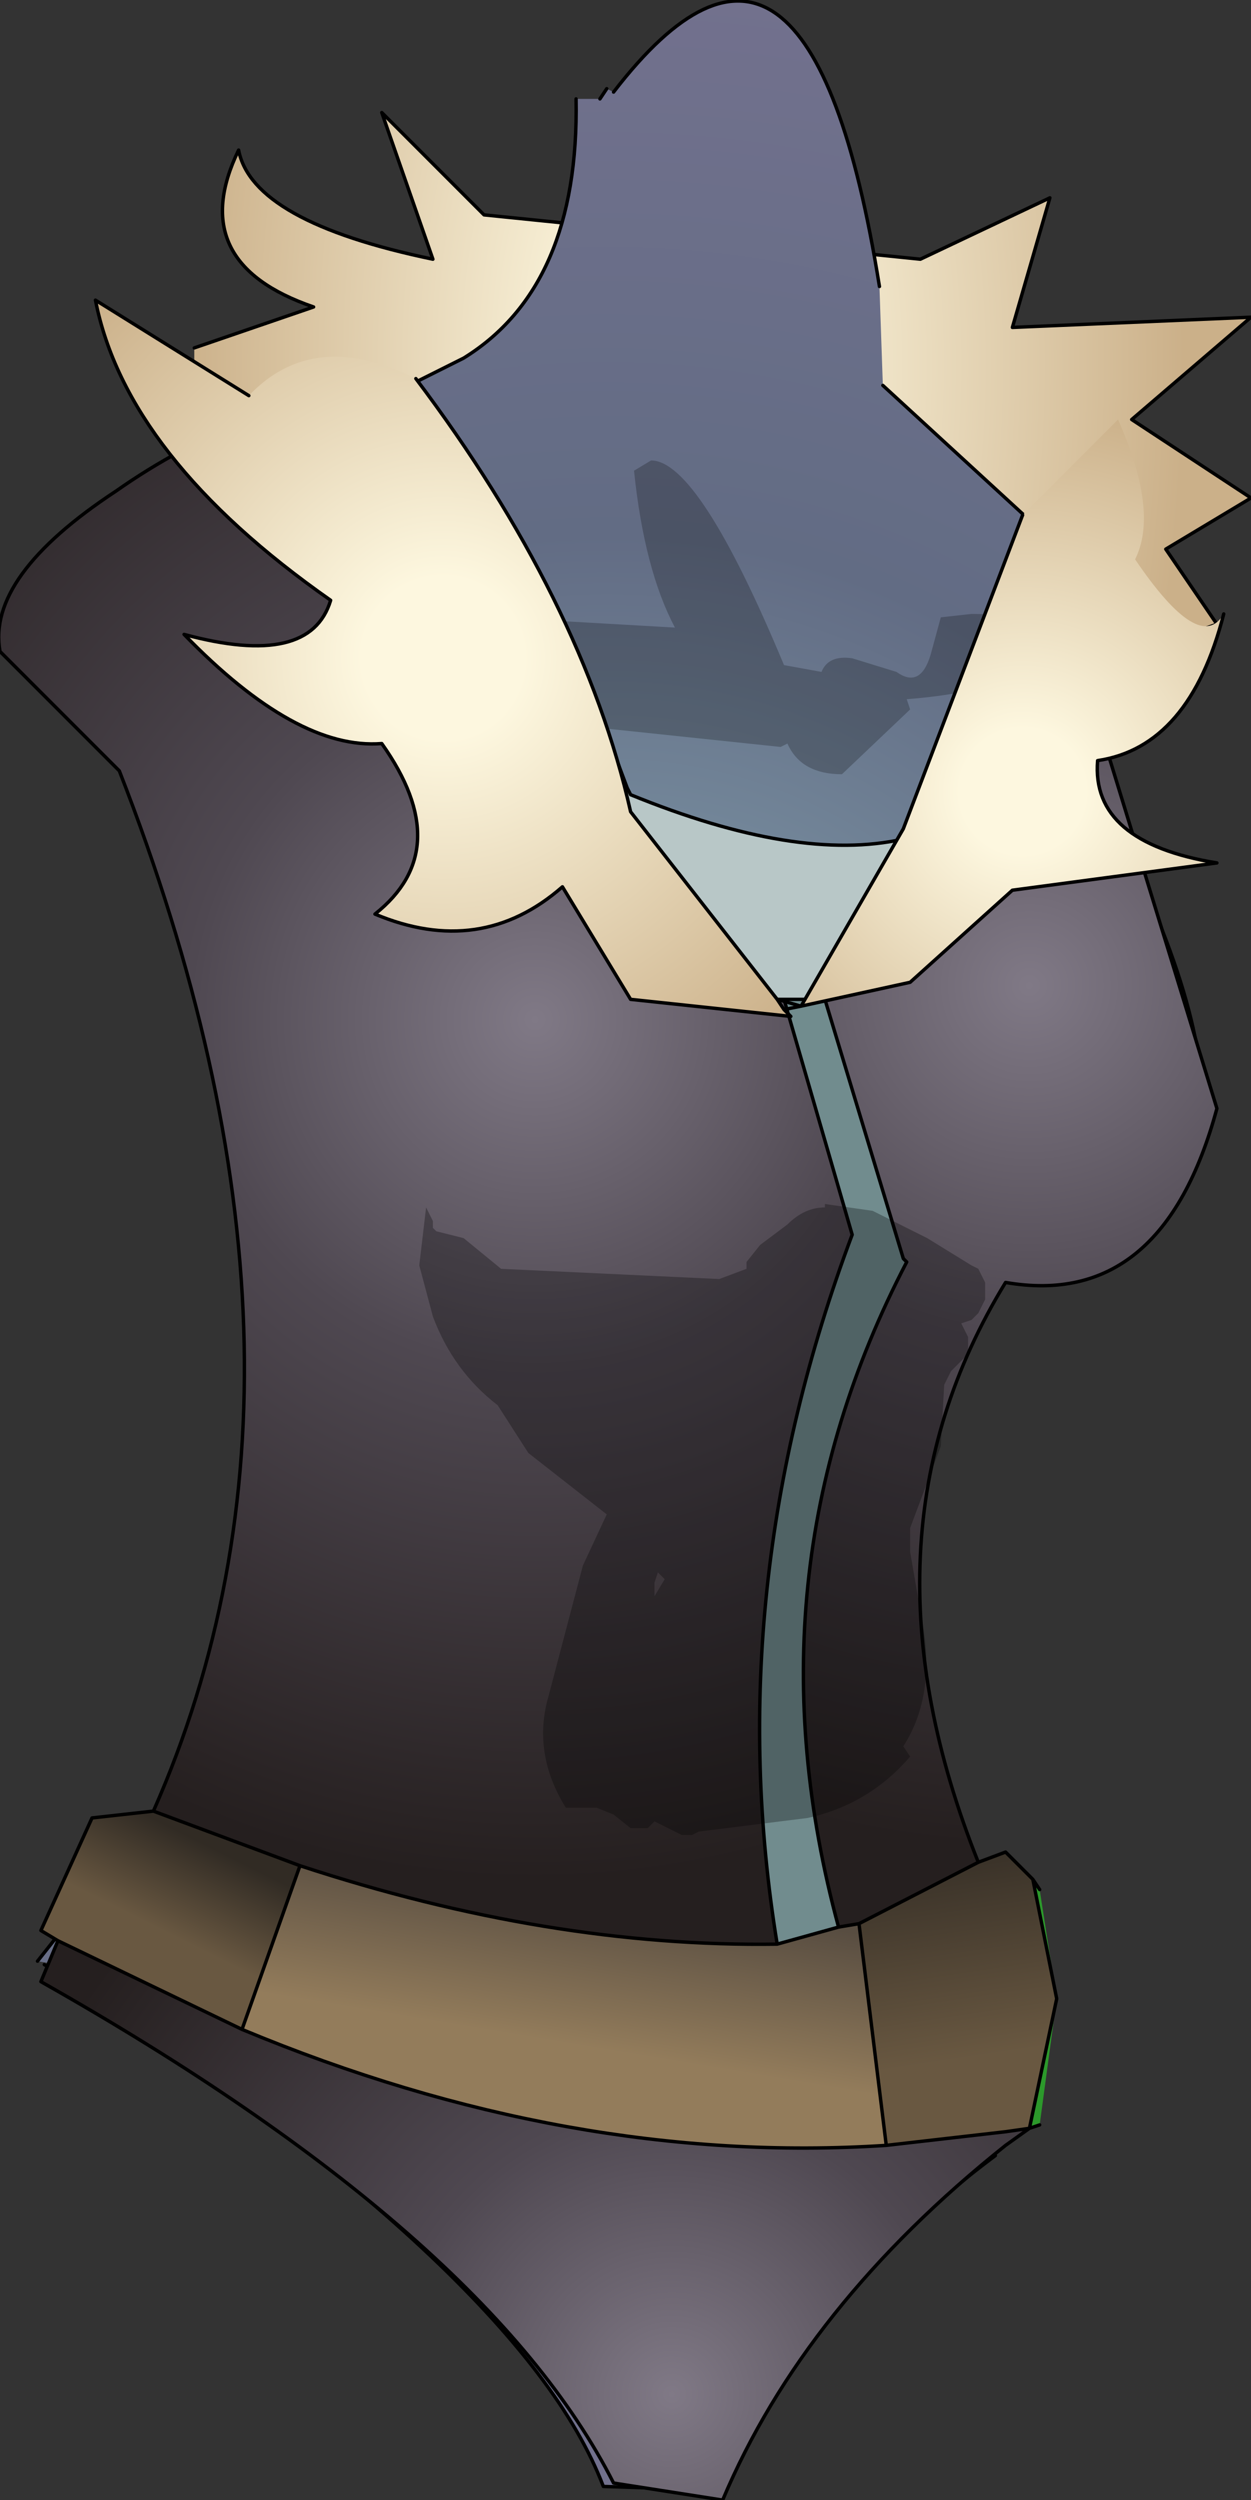 <?xml version="1.0" encoding="UTF-8" standalone="no"?>
<svg xmlns:ffdec="https://www.free-decompiler.com/flash" xmlns:xlink="http://www.w3.org/1999/xlink" ffdec:objectType="frame" height="73.3px" width="36.7px" xmlns="http://www.w3.org/2000/svg">
  <rect width="100%" height="100%" fill="#333333" stroke="none"/>
  <g transform="matrix(2.0, 0.0, 0.0, 2.0, 17.7, 35.4)">
    <use ffdec:characterId="1367" height="36.65" transform="matrix(1.0, 0.0, 0.0, 1.0, -8.85, -17.7)" width="18.35" xlink:href="#shape0"/>
  </g>
  <defs>
    <g id="shape0" transform="matrix(1.0, 0.0, 0.0, 1.0, 8.85, 17.7)">
      <path d="M-6.0 -12.6 L-4.25 -13.2 Q-6.15 -13.85 -5.35 -15.5 -5.15 -14.45 -2.5 -13.9 L-3.25 -16.05 -1.75 -14.55 4.65 -13.9 6.55 -14.8 6.0 -12.9 9.5 -13.05 7.75 -11.55 9.5 -10.4 8.25 -9.65 9.0 -8.55 6.5 -7.65 -5.35 -8.65 -6.0 -8.6 -6.0 -12.6" fill="url(#gradient0)" fill-rule="evenodd" stroke="none"/>
      <path d="M-6.0 -12.6 L-4.25 -13.2 Q-6.15 -13.85 -5.35 -15.5 -5.15 -14.45 -2.5 -13.9 L-3.25 -16.05 -1.75 -14.55 4.65 -13.9 6.55 -14.8 6.0 -12.9 9.5 -13.05 7.75 -11.55 9.5 -10.4 8.25 -9.65 9.0 -8.55 6.5 -7.65 -5.35 -8.65 -6.0 -8.6" fill="none" stroke="#000000" stroke-linecap="round" stroke-linejoin="round" stroke-width="0.05"/>
      <path d="M-5.75 -3.05 L-5.7 -3.0 -5.5 -2.3 -5.75 -3.05" fill="#4d6277" fill-rule="evenodd" stroke="none"/>
      <path d="M4.25 5.05 L4.2 4.95 4.55 3.25 4.25 5.05" fill="url(#gradient1)" fill-rule="evenodd" stroke="none"/>
      <path d="M0.05 -16.4 L0.15 -16.35 Q3.0 -20.05 4.05 -13.5 L4.1 -12.05 6.55 -9.8 7.15 -7.7 7.2 -7.7 7.25 -7.55 7.55 -5.4 7.55 -5.3 7.6 -4.5 7.6 -5.4 Q10.4 0.25 6.6 0.85 L6.0 0.9 5.9 0.9 5.75 0.9 5.6 0.9 5.55 0.95 5.35 1.25 5.35 1.15 5.15 1.55 4.9 2.05 4.65 2.7 Q4.2 3.8 4.2 4.95 L4.25 5.05 4.2 5.3 4.2 5.35 4.45 7.95 4.55 8.2 5.15 9.6 5.2 9.7 5.6 10.3 6.45 11.2 5.95 13.0 5.75 13.3 5.7 13.4 5.75 13.9 Q3.2 15.8 1.55 18.8 L0.0 18.75 Q-1.2 15.6 -8.2 11.1 L-6.8 11.3 -8.3 11.05 -6.6 8.9 -5.55 7.55 -5.2 6.95 -5.15 6.9 -4.75 5.45 -4.75 5.35 -4.65 4.55 -4.65 4.45 -4.6 3.2 -4.6 2.95 -4.7 1.25 -4.8 0.55 -4.9 -0.1 -5.0 -0.4 -5.5 -2.3 -5.7 -3.0 -5.75 -3.05 -6.65 -5.45 -6.8 -6.3 -6.85 -6.4 -6.9 -6.4 -8.65 -8.0 Q-8.1 -10.95 -4.35 -11.3 L-2.05 -12.45 Q-0.35 -13.5 -0.4 -16.25 L-0.05 -16.25 0.05 -16.4 M3.2 -0.4 L3.7 0.05 Q4.4 0.65 5.55 0.95 4.4 0.65 3.7 0.05 L3.2 -0.4 M0.05 2.05 Q1.3 1.85 2.3 0.95 L2.75 0.45 2.3 0.95 Q1.3 1.85 0.05 2.05" fill="url(#gradient2)" fill-rule="evenodd" stroke="none"/>
      <path d="M0.05 -16.4 L-0.05 -16.25 M-0.4 -16.25 Q-0.35 -13.5 -2.05 -12.45 L-4.35 -11.3 Q-8.1 -10.95 -8.65 -8.0 M-6.9 -6.4 L-6.85 -6.4 -6.8 -6.3 -6.65 -5.45 -5.75 -3.05 -5.7 -3.0 -5.5 -2.3 -5.0 -0.4 -4.9 -0.1 -4.8 0.55 -4.7 1.25 -4.6 2.95 -4.6 3.2 -4.65 4.45 -4.65 4.55 -4.75 5.35 -4.75 5.45 -5.15 6.9 -5.2 6.95 -5.55 7.55 -6.6 8.9 -8.3 11.05 M-8.2 11.1 Q-1.2 15.6 0.0 18.75 L1.55 18.8 Q3.2 15.8 5.75 13.9 M6.45 11.2 L5.6 10.3 5.2 9.7 5.15 9.6 4.55 8.2 4.45 7.95 4.2 5.35 4.2 5.3 4.25 5.05 4.55 3.25 4.2 4.95 M4.65 2.7 L4.9 2.05 5.15 1.55 5.35 1.15 M5.35 1.25 L5.55 0.95 Q4.4 0.65 3.7 0.05 L3.2 -0.4 M4.05 -13.5 Q3.0 -20.05 0.15 -16.35 M7.2 -7.7 L7.15 -7.7 M6.55 -9.8 L4.1 -12.05 M7.55 -5.3 L7.55 -5.4 7.25 -7.55 M5.55 0.95 L5.6 0.9 5.75 0.9 5.9 0.9 6.0 0.9 6.6 0.85 Q10.4 0.25 7.6 -5.4 M5.15 1.55 L5.35 1.25 M2.75 0.45 L2.3 0.95 Q1.3 1.85 0.05 2.05 M4.55 3.25 L4.65 2.7 M-5.75 -3.05 L-5.5 -2.3" fill="none" stroke="#000000" stroke-linecap="round" stroke-linejoin="round" stroke-width="0.05"/>
      <path d="M6.35 -8.3 Q6.35 -7.6 4.45 -7.45 L4.5 -7.3 3.5 -6.35 Q2.9 -6.35 2.7 -6.8 L2.6 -6.75 -3.1 -7.35 Q-2.85 -8.8 -2.45 -8.7 L1.05 -8.5 Q0.6 -9.35 0.45 -10.8 L0.7 -10.95 Q1.4 -10.95 2.65 -7.95 L3.2 -7.85 Q3.3 -8.1 3.65 -8.05 L4.3 -7.85 Q4.65 -7.6 4.8 -8.1 L4.95 -8.65 5.4 -8.7 Q6.45 -8.7 6.35 -8.3" fill="#000000" fill-opacity="0.231" fill-rule="evenodd" stroke="none"/>
      <path d="M6.3 9.85 L6.4 10.0 6.65 11.6 6.4 13.45 6.25 13.5 6.65 11.6 6.3 9.85" fill="#2c992b" fill-rule="evenodd" stroke="none"/>
      <path d="M3.25 -3.05 L4.4 0.75 4.45 0.8 Q2.05 5.4 3.45 10.55 L2.55 10.8 Q1.7 5.6 3.65 0.4 L2.65 -3.05 3.25 -3.05" fill="#718c8e" fill-rule="evenodd" stroke="none"/>
      <path d="M3.45 10.55 L3.75 10.5 4.15 13.75 Q-0.5 14.05 -5.3 12.05 L-4.45 9.65 Q-0.8 10.85 2.55 10.8 L3.45 10.55" fill="url(#gradient3)" fill-rule="evenodd" stroke="none"/>
      <path d="M5.5 9.6 L5.9 9.45 6.3 9.85 6.65 11.6 6.25 13.5 5.9 13.55 4.15 13.75 3.75 10.5 5.5 9.6" fill="url(#gradient4)" fill-rule="evenodd" stroke="none"/>
      <path d="M-8.0 10.75 L-8.25 10.6 -7.5 8.95 -6.6 8.85 -4.45 9.65 -5.3 12.05 -8.0 10.75" fill="url(#gradient5)" fill-rule="evenodd" stroke="none"/>
      <path d="M0.2 -6.55 L0.35 -6.15 0.4 -6.05 Q2.85 -5.05 4.4 -5.4 L4.9 -6.25 5.4 -4.55 3.25 -3.05 2.65 -3.05 2.0 -3.05 -0.25 -6.05 0.2 -6.55" fill="#b8c7c7" fill-rule="evenodd" stroke="none"/>
      <path d="M4.9 -6.25 Q5.8 -8.1 6.25 -10.2 L7.55 -8.95 7.75 -8.4 7.25 -7.15 9.0 -1.45 Q8.2 1.5 5.9 1.1 3.6 4.85 5.5 9.6 L3.75 10.5 3.45 10.55 Q2.05 5.4 4.45 0.8 L4.4 0.75 3.25 -3.05 5.4 -4.55 4.9 -6.25" fill="url(#gradient6)" fill-rule="evenodd" stroke="none"/>
      <path d="M6.25 13.5 L5.9 13.75 Q2.95 16.1 1.75 18.95 L0.15 18.7 Q-1.7 15.05 -8.25 11.35 L-8.0 10.75 -5.3 12.05 Q-0.5 14.05 4.15 13.75 L5.9 13.55 6.25 13.5" fill="url(#gradient7)" fill-rule="evenodd" stroke="none"/>
      <path d="M-6.6 8.85 Q-3.7 2.3 -7.1 -6.4 L-8.85 -8.15 Q-9.05 -9.25 -7.15 -10.5 -5.3 -11.8 -2.95 -12.15 L-2.5 -11.8 Q-0.75 -9.2 0.2 -6.55 L-0.25 -6.05 2.0 -3.05 2.65 -3.05 3.65 0.4 Q1.7 5.6 2.55 10.8 -0.8 10.85 -4.45 9.65 L-6.6 8.85" fill="url(#gradient8)" fill-rule="evenodd" stroke="none"/>
      <path d="M4.9 -6.25 Q5.8 -8.1 6.25 -10.2 L7.55 -8.95 7.75 -8.4 7.25 -7.15 9.0 -1.45 Q8.2 1.5 5.9 1.1 3.6 4.85 5.5 9.6 L5.9 9.45 6.3 9.85 6.4 10.0 M6.4 13.45 L6.25 13.5 5.9 13.75 Q2.95 16.1 1.75 18.95 L0.15 18.7 Q-1.7 15.05 -8.25 11.35 L-8.0 10.75 -8.25 10.6 -7.5 8.95 -6.6 8.85 Q-3.7 2.3 -7.1 -6.4 L-8.85 -8.15 Q-9.05 -9.25 -7.15 -10.5 -5.3 -11.8 -2.95 -12.15 L-2.5 -11.8 Q-0.75 -9.2 0.2 -6.55 L0.35 -6.15 0.4 -6.05 Q2.85 -5.05 4.4 -5.4 L4.9 -6.25 5.4 -4.55 3.25 -3.05 4.4 0.75 4.45 0.8 Q2.05 5.4 3.45 10.55 L3.75 10.5 5.5 9.6 M2.65 -3.05 L3.25 -3.05 M2.65 -3.05 L2.0 -3.05 -0.25 -6.05 0.2 -6.55 M2.55 10.8 Q1.7 5.6 3.65 0.4 L2.65 -3.05 M2.55 10.8 L3.45 10.55 M6.3 9.85 L6.65 11.6 6.25 13.5 5.9 13.55 4.15 13.75 Q-0.5 14.05 -5.3 12.05 L-8.0 10.75 M3.75 10.5 L4.15 13.75 M-4.45 9.65 L-6.6 8.85 M-5.3 12.05 L-4.45 9.65 Q-0.8 10.85 2.55 10.8" fill="none" stroke="#000000" stroke-linecap="round" stroke-linejoin="round" stroke-width="0.05"/>
      <path d="M2.65 -2.9 L2.75 -2.8 0.4 -3.05 -0.6 -4.7 Q-1.8 -3.65 -3.35 -4.3 -2.15 -5.25 -3.25 -6.8 -4.5 -6.7 -6.15 -8.4 -4.3 -7.9 -4.0 -8.9 -7.0 -11.0 -7.45 -13.3 L-5.2 -11.9 Q-4.25 -12.9 -2.75 -12.15 -0.3 -8.9 0.4 -5.8 L2.55 -3.05 2.65 -2.9" fill="url(#gradient9)" fill-rule="evenodd" stroke="none"/>
      <path d="M9.1 -8.7 Q8.6 -6.75 7.25 -6.55 7.15 -5.35 9.0 -5.05 L6.0 -4.65 4.5 -3.3 2.9 -2.95 4.4 -5.55 6.15 -10.15 7.55 -11.55 Q8.15 -10.2 7.8 -9.5 8.75 -8.1 9.1 -8.7" fill="url(#gradient10)" fill-rule="evenodd" stroke="none"/>
      <path d="M6.15 -10.15 L4.4 -5.55 2.9 -2.95 4.5 -3.3 6.0 -4.65 9.0 -5.05 Q7.15 -5.35 7.25 -6.55 8.6 -6.75 9.1 -8.7 M2.55 -3.05 L2.9 -2.95 2.65 -2.9 2.75 -2.8 0.4 -3.05 -0.6 -4.7 Q-1.8 -3.65 -3.35 -4.3 -2.15 -5.25 -3.25 -6.8 -4.5 -6.7 -6.15 -8.4 -4.3 -7.9 -4.0 -8.9 -7.0 -11.0 -7.45 -13.3 L-5.2 -11.9 M-2.75 -12.15 Q-0.3 -8.9 0.4 -5.8 L2.55 -3.05 2.65 -2.9" fill="none" stroke="#000000" stroke-linecap="round" stroke-linejoin="round" stroke-width="0.05"/>
      <path d="M5.5 0.9 L5.55 1.0 5.6 1.1 5.6 1.2 5.6 1.3 5.6 1.35 5.55 1.45 5.5 1.55 5.4 1.65 5.25 1.7 5.3 1.8 5.35 1.9 5.35 2.0 5.35 2.1 5.3 2.2 5.1 2.4 5.0 2.6 4.95 3.5 4.5 4.7 4.5 5.05 4.7 6.2 Q4.85 7.2 4.4 7.9 L4.5 8.05 Q3.9 8.75 3.0 8.95 L1.4 9.15 1.3 9.2 1.15 9.2 0.85 9.05 0.75 9.0 0.7 9.05 0.65 9.1 0.5 9.1 0.4 9.1 0.15 8.9 -0.1 8.8 -0.55 8.8 Q-1.05 8.0 -0.8 7.15 L-0.3 5.25 0.05 4.5 -1.1 3.6 -1.55 2.9 Q-2.2 2.4 -2.5 1.6 L-2.7 0.85 -2.6 0.0 -2.55 0.1 -2.5 0.2 -2.5 0.3 -2.45 0.35 -2.25 0.4 -2.05 0.45 -1.5 0.9 1.7 1.05 2.1 0.9 2.1 0.8 2.3 0.55 2.7 0.25 Q2.95 0.0 3.25 0.0 L3.25 -0.05 3.95 0.05 4.75 0.45 5.4 0.85 5.5 0.9 M0.75 5.7 L0.9 5.45 0.8 5.35 0.75 5.5 0.75 5.7" fill="#000000" fill-opacity="0.29" fill-rule="evenodd" stroke="none"/>
    </g>
    <radialGradient cx="0" cy="0" gradientTransform="matrix(0.009, 0.0, 0.0, 0.017, 1.15, -12.35)" gradientUnits="userSpaceOnUse" id="gradient0" r="819.2" spreadMethod="pad">
      <stop offset="0.161" stop-color="#fdf7df"/>
      <stop offset="1.0" stop-color="#cbb089"/>
    </radialGradient>
    <radialGradient cx="0" cy="0" gradientTransform="matrix(0.023, 0.0, 0.0, 0.023, 0.05, 0.55)" gradientUnits="userSpaceOnUse" id="gradient1" r="819.2" spreadMethod="pad">
      <stop offset="0.0" stop-color="#7b89bf"/>
      <stop offset="0.671" stop-color="#4b6192"/>
      <stop offset="1.0" stop-color="#65516a"/>
    </radialGradient>
    <radialGradient cx="0" cy="0" gradientTransform="matrix(0.023, 0.0, 0.0, 0.023, 0.05, 0.55)" gradientUnits="userSpaceOnUse" id="gradient2" r="819.2" spreadMethod="pad">
      <stop offset="0.204" stop-color="#7c95a5"/>
      <stop offset="0.553" stop-color="#626c84"/>
      <stop offset="1.0" stop-color="#73718e"/>
    </radialGradient>
    <linearGradient gradientTransform="matrix(4.0E-4, -0.002, 0.006, 0.001, -0.35, 11.65)" gradientUnits="userSpaceOnUse" id="gradient3" spreadMethod="pad" x1="-819.2" x2="819.2">
      <stop offset="0.31" stop-color="#937c5b"/>
      <stop offset="1.0" stop-color="#584d41"/>
    </linearGradient>
    <linearGradient gradientTransform="matrix(-4.0E-4, -0.003, 0.002, -3.0E-4, 5.2, 11.55)" gradientUnits="userSpaceOnUse" id="gradient4" spreadMethod="pad" x1="-819.2" x2="819.2">
      <stop offset="0.31" stop-color="#695841"/>
      <stop offset="1.0" stop-color="#312b24"/>
    </linearGradient>
    <linearGradient gradientTransform="matrix(8.0E-4, -0.001, 0.002, 0.001, -6.3, 10.25)" gradientUnits="userSpaceOnUse" id="gradient5" spreadMethod="pad" x1="-819.2" x2="819.2">
      <stop offset="0.31" stop-color="#695841"/>
      <stop offset="1.0" stop-color="#312b24"/>
    </linearGradient>
    <radialGradient cx="0" cy="0" gradientTransform="matrix(0.017, 0.0, 0.0, 0.017, 6.25, -3.25)" gradientUnits="userSpaceOnUse" id="gradient6" r="819.2" spreadMethod="pad">
      <stop offset="0.0" stop-color="#807986"/>
      <stop offset="0.365" stop-color="#4f4851"/>
      <stop offset="0.906" stop-color="#251f1f"/>
    </radialGradient>
    <radialGradient cx="0" cy="0" gradientTransform="matrix(0.014, 0.0, 0.0, 0.014, 1.0, 17.4)" gradientUnits="userSpaceOnUse" id="gradient7" r="819.2" spreadMethod="pad">
      <stop offset="0.0" stop-color="#807986"/>
      <stop offset="0.365" stop-color="#4f4851"/>
      <stop offset="0.906" stop-color="#251f1f"/>
    </radialGradient>
    <radialGradient cx="0" cy="0" gradientTransform="matrix(0.017, 0.0, 0.0, 0.017, -1.0, -2.75)" gradientUnits="userSpaceOnUse" id="gradient8" r="819.2" spreadMethod="pad">
      <stop offset="0.0" stop-color="#807986"/>
      <stop offset="0.365" stop-color="#4f4851"/>
      <stop offset="0.906" stop-color="#251f1f"/>
    </radialGradient>
    <radialGradient cx="0" cy="0" gradientTransform="matrix(0.009, 0.0, 0.0, 0.009, -2.35, -8.05)" gradientUnits="userSpaceOnUse" id="gradient9" r="819.2" spreadMethod="pad">
      <stop offset="0.161" stop-color="#fdf7df"/>
      <stop offset="1.0" stop-color="#cbb089"/>
    </radialGradient>
    <radialGradient cx="0" cy="0" gradientTransform="matrix(0.007, 0.0, 0.0, 0.007, 6.15, -6.1)" gradientUnits="userSpaceOnUse" id="gradient10" r="819.2" spreadMethod="pad">
      <stop offset="0.161" stop-color="#fdf7df"/>
      <stop offset="1.0" stop-color="#cbb089"/>
    </radialGradient>
  </defs>
</svg>
